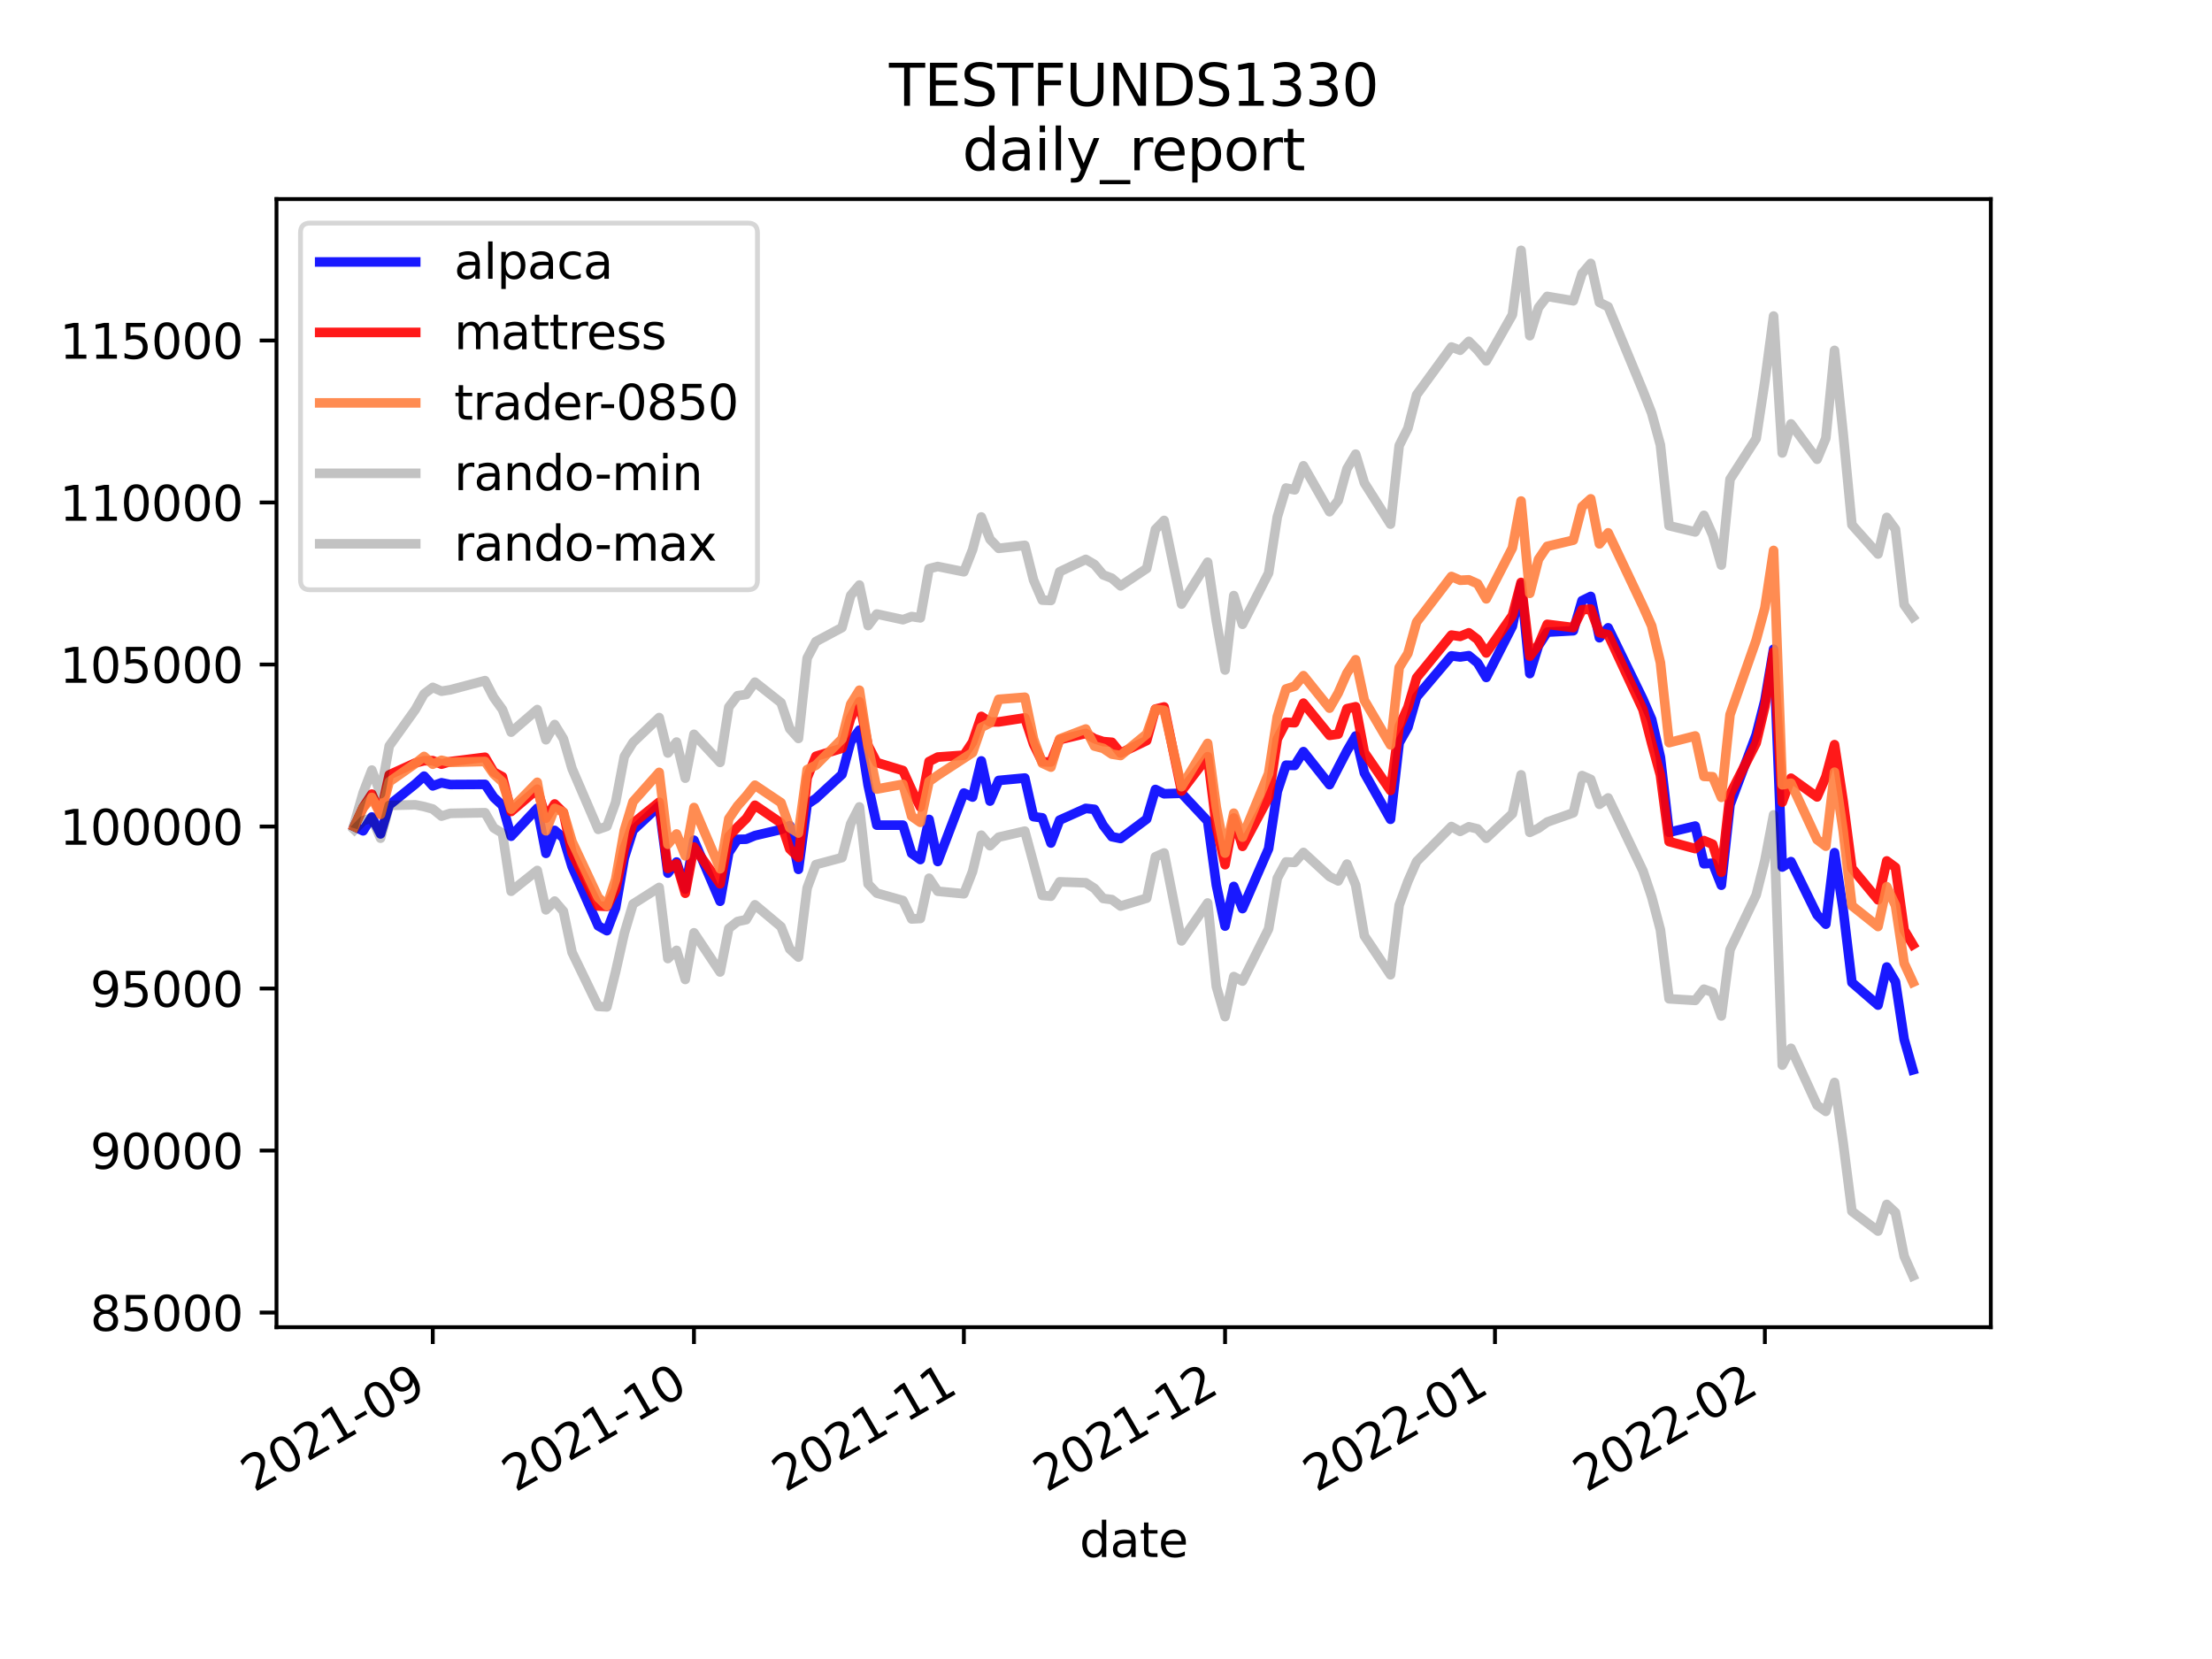 <?xml version="1.0" encoding="utf-8" standalone="no"?>
<!DOCTYPE svg PUBLIC "-//W3C//DTD SVG 1.1//EN"
  "http://www.w3.org/Graphics/SVG/1.1/DTD/svg11.dtd">
<svg height="345.6pt" version="1.1" viewBox="0 0 460.8 345.6" width="460.8pt" xmlns="http://www.w3.org/2000/svg" xmlns:xlink="http://www.w3.org/1999/xlink">
 <defs>
  <style type="text/css">*{stroke-linecap:butt;stroke-linejoin:round;}</style>
 </defs>
 <g id="figure_1">
  <g id="patch_1">
   <path d="M 0 345.6 
L 460.8 345.6 
L 460.8 0 
L 0 0 
z
" style="fill:#ffffff;"/>
  </g>
  <g id="axes_1">
   <g id="patch_2">
    <path d="M 57.6 276.48 
L 414.72 276.48 
L 414.72 41.472 
L 57.6 41.472 
z
" style="fill:#ffffff;"/>
   </g>
   <g id="matplotlib.axis_1">
    <g id="xtick_1">
     <g id="line2d_1">
      <defs>
       <path d="M 0 0 
L 0 3.5 
" id="md513eeeb69" style="stroke:#000000;stroke-width:0.8;"/>
      </defs>
      <g>
       <use style="stroke:#000000;stroke-width:0.8;" x="90.156" xlink:href="#md513eeeb69" y="276.48"/>
      </g>
     </g>
     <g id="text_1">
      <!-- 2021-09 -->
      <g transform="translate(52.931 310.952)rotate(-30)scale(0.1 -0.1)">
       <defs>
        <path d="M 1228 531 
L 3431 531 
L 3431 0 
L 469 0 
L 469 531 
Q 828 903 1448 1529 
Q 2069 2156 2228 2338 
Q 2531 2678 2651 2914 
Q 2772 3150 2772 3378 
Q 2772 3750 2511 3984 
Q 2250 4219 1831 4219 
Q 1534 4219 1204 4116 
Q 875 4013 500 3803 
L 500 4441 
Q 881 4594 1212 4672 
Q 1544 4750 1819 4750 
Q 2544 4750 2975 4387 
Q 3406 4025 3406 3419 
Q 3406 3131 3298 2873 
Q 3191 2616 2906 2266 
Q 2828 2175 2409 1742 
Q 1991 1309 1228 531 
z
" id="DejaVuSans-32" transform="scale(0.016)"/>
        <path d="M 2034 4250 
Q 1547 4250 1301 3770 
Q 1056 3291 1056 2328 
Q 1056 1369 1301 889 
Q 1547 409 2034 409 
Q 2525 409 2770 889 
Q 3016 1369 3016 2328 
Q 3016 3291 2770 3770 
Q 2525 4250 2034 4250 
z
M 2034 4750 
Q 2819 4750 3233 4129 
Q 3647 3509 3647 2328 
Q 3647 1150 3233 529 
Q 2819 -91 2034 -91 
Q 1250 -91 836 529 
Q 422 1150 422 2328 
Q 422 3509 836 4129 
Q 1250 4750 2034 4750 
z
" id="DejaVuSans-30" transform="scale(0.016)"/>
        <path d="M 794 531 
L 1825 531 
L 1825 4091 
L 703 3866 
L 703 4441 
L 1819 4666 
L 2450 4666 
L 2450 531 
L 3481 531 
L 3481 0 
L 794 0 
L 794 531 
z
" id="DejaVuSans-31" transform="scale(0.016)"/>
        <path d="M 313 2009 
L 1997 2009 
L 1997 1497 
L 313 1497 
L 313 2009 
z
" id="DejaVuSans-2d" transform="scale(0.016)"/>
        <path d="M 703 97 
L 703 672 
Q 941 559 1184 500 
Q 1428 441 1663 441 
Q 2288 441 2617 861 
Q 2947 1281 2994 2138 
Q 2813 1869 2534 1725 
Q 2256 1581 1919 1581 
Q 1219 1581 811 2004 
Q 403 2428 403 3163 
Q 403 3881 828 4315 
Q 1253 4750 1959 4750 
Q 2769 4750 3195 4129 
Q 3622 3509 3622 2328 
Q 3622 1225 3098 567 
Q 2575 -91 1691 -91 
Q 1453 -91 1209 -44 
Q 966 3 703 97 
z
M 1959 2075 
Q 2384 2075 2632 2365 
Q 2881 2656 2881 3163 
Q 2881 3666 2632 3958 
Q 2384 4250 1959 4250 
Q 1534 4250 1286 3958 
Q 1038 3666 1038 3163 
Q 1038 2656 1286 2365 
Q 1534 2075 1959 2075 
z
" id="DejaVuSans-39" transform="scale(0.016)"/>
       </defs>
       <use xlink:href="#DejaVuSans-32"/>
       <use x="63.623" xlink:href="#DejaVuSans-30"/>
       <use x="127.246" xlink:href="#DejaVuSans-32"/>
       <use x="190.869" xlink:href="#DejaVuSans-31"/>
       <use x="254.492" xlink:href="#DejaVuSans-2d"/>
       <use x="290.576" xlink:href="#DejaVuSans-30"/>
       <use x="354.199" xlink:href="#DejaVuSans-39"/>
      </g>
     </g>
    </g>
    <g id="xtick_2">
     <g id="line2d_2">
      <g>
       <use style="stroke:#000000;stroke-width:0.8;" x="144.568" xlink:href="#md513eeeb69" y="276.48"/>
      </g>
     </g>
     <g id="text_2">
      <!-- 2021-10 -->
      <g transform="translate(107.343 310.952)rotate(-30)scale(0.1 -0.1)">
       <use xlink:href="#DejaVuSans-32"/>
       <use x="63.623" xlink:href="#DejaVuSans-30"/>
       <use x="127.246" xlink:href="#DejaVuSans-32"/>
       <use x="190.869" xlink:href="#DejaVuSans-31"/>
       <use x="254.492" xlink:href="#DejaVuSans-2d"/>
       <use x="290.576" xlink:href="#DejaVuSans-31"/>
       <use x="354.199" xlink:href="#DejaVuSans-30"/>
      </g>
     </g>
    </g>
    <g id="xtick_3">
     <g id="line2d_3">
      <g>
       <use style="stroke:#000000;stroke-width:0.8;" x="200.793" xlink:href="#md513eeeb69" y="276.48"/>
      </g>
     </g>
     <g id="text_3">
      <!-- 2021-11 -->
      <g transform="translate(163.568 310.952)rotate(-30)scale(0.1 -0.1)">
       <use xlink:href="#DejaVuSans-32"/>
       <use x="63.623" xlink:href="#DejaVuSans-30"/>
       <use x="127.246" xlink:href="#DejaVuSans-32"/>
       <use x="190.869" xlink:href="#DejaVuSans-31"/>
       <use x="254.492" xlink:href="#DejaVuSans-2d"/>
       <use x="290.576" xlink:href="#DejaVuSans-31"/>
       <use x="354.199" xlink:href="#DejaVuSans-31"/>
      </g>
     </g>
    </g>
    <g id="xtick_4">
     <g id="line2d_4">
      <g>
       <use style="stroke:#000000;stroke-width:0.8;" x="255.204" xlink:href="#md513eeeb69" y="276.48"/>
      </g>
     </g>
     <g id="text_4">
      <!-- 2021-12 -->
      <g transform="translate(217.979 310.952)rotate(-30)scale(0.1 -0.1)">
       <use xlink:href="#DejaVuSans-32"/>
       <use x="63.623" xlink:href="#DejaVuSans-30"/>
       <use x="127.246" xlink:href="#DejaVuSans-32"/>
       <use x="190.869" xlink:href="#DejaVuSans-31"/>
       <use x="254.492" xlink:href="#DejaVuSans-2d"/>
       <use x="290.576" xlink:href="#DejaVuSans-31"/>
       <use x="354.199" xlink:href="#DejaVuSans-32"/>
      </g>
     </g>
    </g>
    <g id="xtick_5">
     <g id="line2d_5">
      <g>
       <use style="stroke:#000000;stroke-width:0.8;" x="311.429" xlink:href="#md513eeeb69" y="276.48"/>
      </g>
     </g>
     <g id="text_5">
      <!-- 2022-01 -->
      <g transform="translate(274.204 310.952)rotate(-30)scale(0.1 -0.1)">
       <use xlink:href="#DejaVuSans-32"/>
       <use x="63.623" xlink:href="#DejaVuSans-30"/>
       <use x="127.246" xlink:href="#DejaVuSans-32"/>
       <use x="190.869" xlink:href="#DejaVuSans-32"/>
       <use x="254.492" xlink:href="#DejaVuSans-2d"/>
       <use x="290.576" xlink:href="#DejaVuSans-30"/>
       <use x="354.199" xlink:href="#DejaVuSans-31"/>
      </g>
     </g>
    </g>
    <g id="xtick_6">
     <g id="line2d_6">
      <g>
       <use style="stroke:#000000;stroke-width:0.8;" x="367.654" xlink:href="#md513eeeb69" y="276.48"/>
      </g>
     </g>
     <g id="text_6">
      <!-- 2022-02 -->
      <g transform="translate(330.429 310.952)rotate(-30)scale(0.1 -0.1)">
       <use xlink:href="#DejaVuSans-32"/>
       <use x="63.623" xlink:href="#DejaVuSans-30"/>
       <use x="127.246" xlink:href="#DejaVuSans-32"/>
       <use x="190.869" xlink:href="#DejaVuSans-32"/>
       <use x="254.492" xlink:href="#DejaVuSans-2d"/>
       <use x="290.576" xlink:href="#DejaVuSans-30"/>
       <use x="354.199" xlink:href="#DejaVuSans-32"/>
      </g>
     </g>
    </g>
    <g id="text_7">
     <!-- date -->
     <g transform="translate(224.885 324.351)scale(0.1 -0.1)">
      <defs>
       <path d="M 2906 2969 
L 2906 4863 
L 3481 4863 
L 3481 0 
L 2906 0 
L 2906 525 
Q 2725 213 2448 61 
Q 2172 -91 1784 -91 
Q 1150 -91 751 415 
Q 353 922 353 1747 
Q 353 2572 751 3078 
Q 1150 3584 1784 3584 
Q 2172 3584 2448 3432 
Q 2725 3281 2906 2969 
z
M 947 1747 
Q 947 1113 1208 752 
Q 1469 391 1925 391 
Q 2381 391 2643 752 
Q 2906 1113 2906 1747 
Q 2906 2381 2643 2742 
Q 2381 3103 1925 3103 
Q 1469 3103 1208 2742 
Q 947 2381 947 1747 
z
" id="DejaVuSans-64" transform="scale(0.016)"/>
       <path d="M 2194 1759 
Q 1497 1759 1228 1600 
Q 959 1441 959 1056 
Q 959 750 1161 570 
Q 1363 391 1709 391 
Q 2188 391 2477 730 
Q 2766 1069 2766 1631 
L 2766 1759 
L 2194 1759 
z
M 3341 1997 
L 3341 0 
L 2766 0 
L 2766 531 
Q 2569 213 2275 61 
Q 1981 -91 1556 -91 
Q 1019 -91 701 211 
Q 384 513 384 1019 
Q 384 1609 779 1909 
Q 1175 2209 1959 2209 
L 2766 2209 
L 2766 2266 
Q 2766 2663 2505 2880 
Q 2244 3097 1772 3097 
Q 1472 3097 1187 3025 
Q 903 2953 641 2809 
L 641 3341 
Q 956 3463 1253 3523 
Q 1550 3584 1831 3584 
Q 2591 3584 2966 3190 
Q 3341 2797 3341 1997 
z
" id="DejaVuSans-61" transform="scale(0.016)"/>
       <path d="M 1172 4494 
L 1172 3500 
L 2356 3500 
L 2356 3053 
L 1172 3053 
L 1172 1153 
Q 1172 725 1289 603 
Q 1406 481 1766 481 
L 2356 481 
L 2356 0 
L 1766 0 
Q 1100 0 847 248 
Q 594 497 594 1153 
L 594 3053 
L 172 3053 
L 172 3500 
L 594 3500 
L 594 4494 
L 1172 4494 
z
" id="DejaVuSans-74" transform="scale(0.016)"/>
       <path d="M 3597 1894 
L 3597 1613 
L 953 1613 
Q 991 1019 1311 708 
Q 1631 397 2203 397 
Q 2534 397 2845 478 
Q 3156 559 3463 722 
L 3463 178 
Q 3153 47 2828 -22 
Q 2503 -91 2169 -91 
Q 1331 -91 842 396 
Q 353 884 353 1716 
Q 353 2575 817 3079 
Q 1281 3584 2069 3584 
Q 2775 3584 3186 3129 
Q 3597 2675 3597 1894 
z
M 3022 2063 
Q 3016 2534 2758 2815 
Q 2500 3097 2075 3097 
Q 1594 3097 1305 2825 
Q 1016 2553 972 2059 
L 3022 2063 
z
" id="DejaVuSans-65" transform="scale(0.016)"/>
      </defs>
      <use xlink:href="#DejaVuSans-64"/>
      <use x="63.477" xlink:href="#DejaVuSans-61"/>
      <use x="124.756" xlink:href="#DejaVuSans-74"/>
      <use x="163.965" xlink:href="#DejaVuSans-65"/>
     </g>
    </g>
   </g>
   <g id="matplotlib.axis_2">
    <g id="ytick_1">
     <g id="line2d_7">
      <defs>
       <path d="M 0 0 
L -3.5 0 
" id="me1888fcc6c" style="stroke:#000000;stroke-width:0.8;"/>
      </defs>
      <g>
       <use style="stroke:#000000;stroke-width:0.8;" x="57.6" xlink:href="#me1888fcc6c" y="273.433"/>
      </g>
     </g>
     <g id="text_8">
      <!-- 85000 -->
      <g transform="translate(18.788 277.232)scale(0.1 -0.1)">
       <defs>
        <path d="M 2034 2216 
Q 1584 2216 1326 1975 
Q 1069 1734 1069 1313 
Q 1069 891 1326 650 
Q 1584 409 2034 409 
Q 2484 409 2743 651 
Q 3003 894 3003 1313 
Q 3003 1734 2745 1975 
Q 2488 2216 2034 2216 
z
M 1403 2484 
Q 997 2584 770 2862 
Q 544 3141 544 3541 
Q 544 4100 942 4425 
Q 1341 4750 2034 4750 
Q 2731 4750 3128 4425 
Q 3525 4100 3525 3541 
Q 3525 3141 3298 2862 
Q 3072 2584 2669 2484 
Q 3125 2378 3379 2068 
Q 3634 1759 3634 1313 
Q 3634 634 3220 271 
Q 2806 -91 2034 -91 
Q 1263 -91 848 271 
Q 434 634 434 1313 
Q 434 1759 690 2068 
Q 947 2378 1403 2484 
z
M 1172 3481 
Q 1172 3119 1398 2916 
Q 1625 2713 2034 2713 
Q 2441 2713 2670 2916 
Q 2900 3119 2900 3481 
Q 2900 3844 2670 4047 
Q 2441 4250 2034 4250 
Q 1625 4250 1398 4047 
Q 1172 3844 1172 3481 
z
" id="DejaVuSans-38" transform="scale(0.016)"/>
        <path d="M 691 4666 
L 3169 4666 
L 3169 4134 
L 1269 4134 
L 1269 2991 
Q 1406 3038 1543 3061 
Q 1681 3084 1819 3084 
Q 2600 3084 3056 2656 
Q 3513 2228 3513 1497 
Q 3513 744 3044 326 
Q 2575 -91 1722 -91 
Q 1428 -91 1123 -41 
Q 819 9 494 109 
L 494 744 
Q 775 591 1075 516 
Q 1375 441 1709 441 
Q 2250 441 2565 725 
Q 2881 1009 2881 1497 
Q 2881 1984 2565 2268 
Q 2250 2553 1709 2553 
Q 1456 2553 1204 2497 
Q 953 2441 691 2322 
L 691 4666 
z
" id="DejaVuSans-35" transform="scale(0.016)"/>
       </defs>
       <use xlink:href="#DejaVuSans-38"/>
       <use x="63.623" xlink:href="#DejaVuSans-35"/>
       <use x="127.246" xlink:href="#DejaVuSans-30"/>
       <use x="190.869" xlink:href="#DejaVuSans-30"/>
       <use x="254.492" xlink:href="#DejaVuSans-30"/>
      </g>
     </g>
    </g>
    <g id="ytick_2">
     <g id="line2d_8">
      <g>
       <use style="stroke:#000000;stroke-width:0.8;" x="57.6" xlink:href="#me1888fcc6c" y="239.682"/>
      </g>
     </g>
     <g id="text_9">
      <!-- 90000 -->
      <g transform="translate(18.788 243.481)scale(0.1 -0.1)">
       <use xlink:href="#DejaVuSans-39"/>
       <use x="63.623" xlink:href="#DejaVuSans-30"/>
       <use x="127.246" xlink:href="#DejaVuSans-30"/>
       <use x="190.869" xlink:href="#DejaVuSans-30"/>
       <use x="254.492" xlink:href="#DejaVuSans-30"/>
      </g>
     </g>
    </g>
    <g id="ytick_3">
     <g id="line2d_9">
      <g>
       <use style="stroke:#000000;stroke-width:0.8;" x="57.6" xlink:href="#me1888fcc6c" y="205.931"/>
      </g>
     </g>
     <g id="text_10">
      <!-- 95000 -->
      <g transform="translate(18.788 209.73)scale(0.1 -0.1)">
       <use xlink:href="#DejaVuSans-39"/>
       <use x="63.623" xlink:href="#DejaVuSans-35"/>
       <use x="127.246" xlink:href="#DejaVuSans-30"/>
       <use x="190.869" xlink:href="#DejaVuSans-30"/>
       <use x="254.492" xlink:href="#DejaVuSans-30"/>
      </g>
     </g>
    </g>
    <g id="ytick_4">
     <g id="line2d_10">
      <g>
       <use style="stroke:#000000;stroke-width:0.8;" x="57.6" xlink:href="#me1888fcc6c" y="172.18"/>
      </g>
     </g>
     <g id="text_11">
      <!-- 100000 -->
      <g transform="translate(12.425 175.979)scale(0.1 -0.1)">
       <use xlink:href="#DejaVuSans-31"/>
       <use x="63.623" xlink:href="#DejaVuSans-30"/>
       <use x="127.246" xlink:href="#DejaVuSans-30"/>
       <use x="190.869" xlink:href="#DejaVuSans-30"/>
       <use x="254.492" xlink:href="#DejaVuSans-30"/>
       <use x="318.115" xlink:href="#DejaVuSans-30"/>
      </g>
     </g>
    </g>
    <g id="ytick_5">
     <g id="line2d_11">
      <g>
       <use style="stroke:#000000;stroke-width:0.8;" x="57.6" xlink:href="#me1888fcc6c" y="138.429"/>
      </g>
     </g>
     <g id="text_12">
      <!-- 105000 -->
      <g transform="translate(12.425 142.229)scale(0.1 -0.1)">
       <use xlink:href="#DejaVuSans-31"/>
       <use x="63.623" xlink:href="#DejaVuSans-30"/>
       <use x="127.246" xlink:href="#DejaVuSans-35"/>
       <use x="190.869" xlink:href="#DejaVuSans-30"/>
       <use x="254.492" xlink:href="#DejaVuSans-30"/>
       <use x="318.115" xlink:href="#DejaVuSans-30"/>
      </g>
     </g>
    </g>
    <g id="ytick_6">
     <g id="line2d_12">
      <g>
       <use style="stroke:#000000;stroke-width:0.8;" x="57.6" xlink:href="#me1888fcc6c" y="104.679"/>
      </g>
     </g>
     <g id="text_13">
      <!-- 110000 -->
      <g transform="translate(12.425 108.478)scale(0.1 -0.1)">
       <use xlink:href="#DejaVuSans-31"/>
       <use x="63.623" xlink:href="#DejaVuSans-31"/>
       <use x="127.246" xlink:href="#DejaVuSans-30"/>
       <use x="190.869" xlink:href="#DejaVuSans-30"/>
       <use x="254.492" xlink:href="#DejaVuSans-30"/>
       <use x="318.115" xlink:href="#DejaVuSans-30"/>
      </g>
     </g>
    </g>
    <g id="ytick_7">
     <g id="line2d_13">
      <g>
       <use style="stroke:#000000;stroke-width:0.8;" x="57.6" xlink:href="#me1888fcc6c" y="70.928"/>
      </g>
     </g>
     <g id="text_14">
      <!-- 115000 -->
      <g transform="translate(12.425 74.727)scale(0.1 -0.1)">
       <use xlink:href="#DejaVuSans-31"/>
       <use x="63.623" xlink:href="#DejaVuSans-31"/>
       <use x="127.246" xlink:href="#DejaVuSans-35"/>
       <use x="190.869" xlink:href="#DejaVuSans-30"/>
       <use x="254.492" xlink:href="#DejaVuSans-30"/>
       <use x="318.115" xlink:href="#DejaVuSans-30"/>
      </g>
     </g>
    </g>
   </g>
   <g id="line2d_14">
    <path clip-path="url(#p13f901e24b)" d="M 73.833 172.18 
L 75.646 173.075 
L 77.46 170.186 
L 79.274 173.711 
L 81.088 167.698 
L 86.529 163.325 
L 88.342 161.685 
L 90.156 163.711 
L 91.97 163.067 
L 93.784 163.435 
L 101.038 163.396 
L 102.852 166.11 
L 104.666 167.787 
L 106.48 174.195 
L 111.921 168.378 
L 113.734 177.766 
L 115.548 172.986 
L 117.362 174.562 
L 119.176 180.551 
L 124.617 192.868 
L 126.43 193.881 
L 128.244 189.135 
L 130.058 178.713 
L 131.872 172.959 
L 137.313 167.878 
L 139.126 181.884 
L 140.94 179.574 
L 142.754 185.227 
L 144.568 175.033 
L 150.009 187.751 
L 151.822 177.595 
L 153.636 174.86 
L 155.45 174.819 
L 157.264 174.069 
L 162.705 172.794 
L 164.518 172.005 
L 166.332 181.103 
L 168.146 167.554 
L 169.959 166.345 
L 175.401 161.32 
L 177.214 154.513 
L 179.028 152.092 
L 180.842 163.549 
L 182.655 171.886 
L 188.097 171.893 
L 189.91 177.764 
L 191.724 179.06 
L 193.538 170.702 
L 195.351 179.47 
L 200.793 165.203 
L 202.606 166.042 
L 204.42 158.512 
L 206.234 166.879 
L 208.047 162.583 
L 213.489 162.079 
L 215.302 170.129 
L 217.116 170.371 
L 218.93 175.615 
L 220.743 170.846 
L 226.185 168.402 
L 227.998 168.6 
L 229.812 171.94 
L 231.626 174.299 
L 233.439 174.675 
L 238.881 170.617 
L 240.694 164.46 
L 242.508 165.357 
L 246.135 165.251 
L 251.577 171.055 
L 253.39 184.369 
L 255.204 192.921 
L 257.018 184.663 
L 258.831 189.279 
L 264.273 176.789 
L 266.086 164.879 
L 267.9 159.406 
L 269.714 159.455 
L 271.527 156.579 
L 276.969 163.46 
L 278.782 159.914 
L 280.596 156.423 
L 282.41 153.318 
L 284.223 161.033 
L 289.665 170.673 
L 291.478 154.74 
L 293.292 151.51 
L 295.106 145.192 
L 302.361 136.629 
L 304.174 136.858 
L 305.988 136.593 
L 307.802 138.089 
L 309.615 141.122 
L 315.056 130.447 
L 316.87 121.682 
L 318.684 140.318 
L 320.498 134.487 
L 322.311 131.689 
L 327.752 131.391 
L 329.566 125.132 
L 331.38 124.245 
L 333.194 132.856 
L 335.007 130.781 
L 342.262 145.677 
L 344.076 149.882 
L 345.89 157.745 
L 347.703 173.387 
L 353.144 172.084 
L 354.958 179.939 
L 356.772 179.825 
L 358.586 184.41 
L 360.399 167.637 
L 365.84 153.078 
L 367.654 145.934 
L 369.468 135.243 
L 371.282 180.617 
L 373.095 179.493 
L 378.536 190.59 
L 380.35 192.524 
L 382.164 177.627 
L 383.978 189.555 
L 385.791 204.678 
L 391.232 209.385 
L 393.046 201.448 
L 394.86 204.518 
L 396.674 216.517 
L 398.487 222.875 
" style="fill:none;stroke:#0000ff;stroke-linecap:square;stroke-opacity:0.9;stroke-width:2;"/>
   </g>
   <g id="line2d_15">
    <path clip-path="url(#p13f901e24b)" d="M 73.833 172.18 
L 75.646 168.188 
L 77.46 165.433 
L 79.274 169.6 
L 81.088 161.412 
L 86.529 158.933 
L 88.342 158.472 
L 90.156 158.462 
L 91.97 159.189 
L 93.784 158.662 
L 101.038 157.75 
L 102.852 160.823 
L 104.666 161.816 
L 106.48 169.049 
L 111.921 164.405 
L 113.734 170.435 
L 115.548 167.481 
L 117.362 169.263 
L 119.176 177.701 
L 124.617 188.733 
L 126.43 188.815 
L 128.244 185.346 
L 130.058 176.74 
L 131.872 171.501 
L 137.313 167.111 
L 139.126 180.916 
L 140.94 179.947 
L 142.754 186.077 
L 144.568 176.453 
L 150.009 184.117 
L 151.822 174.25 
L 153.636 172.295 
L 155.45 170.529 
L 157.264 167.745 
L 162.705 171.447 
L 164.518 176.848 
L 166.332 178.604 
L 168.146 162.043 
L 169.959 157.546 
L 175.401 155.875 
L 177.214 149.569 
L 179.028 146.183 
L 180.842 155.337 
L 182.655 158.851 
L 188.097 160.515 
L 189.91 164.542 
L 191.724 168.122 
L 193.538 158.648 
L 195.351 157.712 
L 200.793 157.319 
L 202.606 154.597 
L 204.42 149.24 
L 206.234 150.401 
L 208.047 150.386 
L 213.489 149.544 
L 215.302 155.011 
L 217.116 158.713 
L 218.93 158.737 
L 220.743 154.086 
L 226.185 152.794 
L 227.998 153.884 
L 229.812 154.484 
L 231.626 154.633 
L 233.439 156.882 
L 238.881 154.272 
L 240.694 147.716 
L 242.508 147.271 
L 246.135 164.789 
L 251.577 157.629 
L 253.39 172.153 
L 255.204 180.13 
L 257.018 170.402 
L 258.831 176.311 
L 264.273 166.109 
L 266.086 153.943 
L 267.9 150.458 
L 269.714 150.558 
L 271.527 146.479 
L 276.969 153.182 
L 278.782 152.932 
L 280.596 147.635 
L 282.41 147.228 
L 284.223 156.753 
L 289.665 164.674 
L 291.478 151.328 
L 293.292 147.343 
L 295.106 141.186 
L 302.361 132.305 
L 304.174 132.57 
L 305.988 131.826 
L 307.802 133.22 
L 309.615 136.024 
L 315.056 128.215 
L 316.87 121.332 
L 318.684 136.705 
L 320.498 134.322 
L 322.311 130.061 
L 327.752 130.733 
L 329.566 127.023 
L 331.38 126.879 
L 333.194 131.797 
L 335.007 132.231 
L 342.262 147.831 
L 344.076 154.866 
L 345.89 161.441 
L 347.703 175.315 
L 353.144 176.782 
L 354.958 175.11 
L 356.772 175.873 
L 358.586 181.703 
L 360.399 165.459 
L 365.84 154.809 
L 367.654 147.188 
L 369.468 135.802 
L 371.282 167.112 
L 373.095 162.11 
L 378.536 166.016 
L 380.35 161.84 
L 382.164 155.127 
L 383.978 166.963 
L 385.791 180.877 
L 391.232 187.455 
L 393.046 179.35 
L 394.86 180.69 
L 396.674 193.747 
L 398.487 196.794 
" style="fill:none;stroke:#ff0000;stroke-linecap:square;stroke-opacity:0.9;stroke-width:2;"/>
   </g>
   <g id="line2d_16">
    <path clip-path="url(#p13f901e24b)" d="M 73.833 172.18 
L 75.646 168.302 
L 77.46 166.115 
L 79.274 169.636 
L 81.088 162.866 
L 86.529 159.047 
L 88.342 157.583 
L 90.156 159.199 
L 91.97 158.384 
L 93.784 158.808 
L 101.038 158.629 
L 102.852 161.226 
L 104.666 162.889 
L 106.48 168.564 
L 111.921 162.967 
L 113.734 173.067 
L 115.548 168.407 
L 117.362 169.183 
L 119.176 175.338 
L 124.617 186.949 
L 126.43 188.688 
L 128.244 183.196 
L 130.058 173.001 
L 131.872 167.016 
L 137.313 160.903 
L 139.126 175.877 
L 140.94 173.734 
L 142.754 178.28 
L 144.568 168.221 
L 150.009 180.983 
L 151.822 170.553 
L 153.636 167.901 
L 155.45 165.842 
L 157.264 163.57 
L 162.705 167.219 
L 164.518 172.42 
L 166.332 173.537 
L 168.146 160.323 
L 169.959 159.415 
L 175.401 153.938 
L 177.214 146.698 
L 179.028 143.787 
L 180.842 155.502 
L 182.655 164.376 
L 188.097 163.377 
L 189.91 170.045 
L 191.724 171.302 
L 193.538 162.799 
L 195.351 161.514 
L 200.793 157.964 
L 202.606 156.783 
L 204.42 151.533 
L 206.234 150.611 
L 208.047 145.683 
L 213.489 145.25 
L 215.302 153.929 
L 217.116 158.984 
L 218.93 159.809 
L 220.743 153.936 
L 226.185 151.865 
L 227.998 155.424 
L 229.812 155.889 
L 231.626 157.103 
L 233.439 157.386 
L 238.881 152.9 
L 240.694 147.772 
L 242.508 147.987 
L 246.135 163.88 
L 251.577 154.861 
L 253.39 168.215 
L 255.204 177.712 
L 257.018 169.402 
L 258.831 174.389 
L 264.273 161.136 
L 266.086 149.301 
L 267.9 143.526 
L 269.714 142.948 
L 271.527 140.752 
L 276.969 147.522 
L 278.782 144.355 
L 280.596 140.214 
L 282.41 137.436 
L 284.223 145.893 
L 289.665 155.174 
L 291.478 139.051 
L 293.292 136.119 
L 295.106 129.588 
L 302.361 120.093 
L 304.174 120.877 
L 305.988 120.791 
L 307.802 121.602 
L 309.615 124.75 
L 315.056 114.142 
L 316.87 104.37 
L 318.684 123.6 
L 320.498 116.506 
L 322.311 113.812 
L 327.752 112.524 
L 329.566 105.559 
L 331.38 103.919 
L 333.194 113.298 
L 335.007 110.996 
L 342.262 126.317 
L 344.076 130.383 
L 345.89 138.024 
L 347.703 154.704 
L 353.144 153.312 
L 354.958 161.733 
L 356.772 161.811 
L 358.586 166.103 
L 360.399 148.876 
L 365.84 133.359 
L 367.654 126.627 
L 369.468 114.666 
L 371.282 163.493 
L 373.095 163.161 
L 378.536 174.909 
L 380.35 176.277 
L 382.164 160.86 
L 383.978 173.162 
L 385.791 188.68 
L 391.232 193.008 
L 393.046 184.718 
L 394.86 188.63 
L 396.674 200.68 
L 398.487 204.616 
" style="fill:none;stroke:#ff8040;stroke-linecap:square;stroke-opacity:0.9;stroke-width:2;"/>
   </g>
   <g id="line2d_17">
    <path clip-path="url(#p13f901e24b)" d="M 73.833 172.855 
L 75.646 170.968 
L 77.46 170.399 
L 79.274 174.609 
L 81.088 167.776 
L 86.529 167.657 
L 88.342 168.027 
L 90.156 168.532 
L 91.97 170.013 
L 93.784 169.44 
L 101.038 169.302 
L 102.852 172.466 
L 104.666 173.579 
L 106.48 185.664 
L 111.921 181.331 
L 113.734 189.537 
L 115.548 187.713 
L 117.362 189.828 
L 119.176 198.412 
L 124.617 209.658 
L 126.43 209.752 
L 128.244 202.452 
L 130.058 194.405 
L 131.872 188.326 
L 137.313 184.867 
L 139.126 199.687 
L 140.94 197.978 
L 142.754 204.038 
L 144.568 194.316 
L 150.009 202.484 
L 151.822 193.407 
L 153.636 191.97 
L 155.45 191.578 
L 157.264 188.491 
L 162.705 193.05 
L 164.518 197.695 
L 166.332 199.377 
L 168.146 184.978 
L 169.959 180.111 
L 175.401 178.654 
L 177.214 171.616 
L 179.028 168.095 
L 180.842 184.146 
L 182.655 186.053 
L 188.097 187.596 
L 189.91 191.433 
L 191.724 191.34 
L 193.538 182.955 
L 195.351 185.663 
L 200.793 186.186 
L 202.606 181.541 
L 204.42 173.987 
L 206.234 176.179 
L 208.047 174.399 
L 213.489 173.135 
L 215.302 179.816 
L 217.116 186.53 
L 218.93 186.693 
L 220.743 183.703 
L 226.185 183.898 
L 227.998 185.072 
L 229.812 187.166 
L 231.626 187.401 
L 233.439 188.748 
L 238.881 187.107 
L 240.694 178.488 
L 242.508 177.686 
L 246.135 196.008 
L 251.577 188.106 
L 253.39 205.529 
L 255.204 211.779 
L 257.018 203.441 
L 258.831 204.379 
L 264.273 193.49 
L 266.086 182.945 
L 267.9 179.557 
L 269.714 179.651 
L 271.527 177.58 
L 276.969 182.606 
L 278.782 183.507 
L 280.596 180.008 
L 282.41 184.381 
L 284.223 194.955 
L 289.665 203.062 
L 291.478 188.534 
L 293.292 183.607 
L 295.106 179.479 
L 302.361 172.178 
L 304.174 173.198 
L 305.988 172.229 
L 307.802 172.674 
L 309.615 174.625 
L 315.056 169.509 
L 316.87 161.413 
L 318.684 173.394 
L 320.498 172.535 
L 322.311 171.248 
L 327.752 169.319 
L 329.566 161.566 
L 331.38 162.361 
L 333.194 167.548 
L 335.007 166.222 
L 342.262 181.414 
L 344.076 186.823 
L 345.89 193.696 
L 347.703 208.07 
L 353.144 208.404 
L 354.958 206.065 
L 356.772 206.708 
L 358.586 211.639 
L 360.399 197.836 
L 365.84 186.452 
L 367.654 179.247 
L 369.468 169.755 
L 371.282 221.887 
L 373.095 218.378 
L 378.536 230.244 
L 380.35 231.52 
L 382.164 225.496 
L 383.978 238.179 
L 385.791 252.341 
L 391.232 256.451 
L 393.046 250.903 
L 394.86 252.608 
L 396.674 261.7 
L 398.487 265.798 
" style="fill:none;stroke:#0d0d0d;stroke-linecap:square;stroke-opacity:0.25;stroke-width:2;"/>
   </g>
   <g id="line2d_18">
    <path clip-path="url(#p13f901e24b)" d="M 73.833 171.505 
L 75.646 165.16 
L 77.46 160.424 
L 79.274 165.35 
L 81.088 155.395 
L 86.529 147.796 
L 88.342 144.552 
L 90.156 143.189 
L 91.97 143.987 
L 93.784 143.706 
L 101.038 141.787 
L 102.852 145.301 
L 104.666 147.812 
L 106.48 152.519 
L 111.921 147.818 
L 113.734 154.105 
L 115.548 150.937 
L 117.362 153.903 
L 119.176 160.132 
L 124.617 172.77 
L 126.43 172.137 
L 128.244 167.142 
L 130.058 157.58 
L 131.872 154.665 
L 137.313 149.482 
L 139.126 156.866 
L 140.94 154.581 
L 142.754 162.107 
L 144.568 152.973 
L 150.009 158.824 
L 151.822 147.31 
L 153.636 144.932 
L 155.45 144.677 
L 157.264 142.108 
L 162.705 146.391 
L 164.518 151.805 
L 166.332 153.836 
L 168.146 137.098 
L 169.959 133.651 
L 175.401 130.735 
L 177.214 124.039 
L 179.028 121.877 
L 180.842 130.32 
L 182.655 127.913 
L 188.097 129.094 
L 189.91 128.44 
L 191.724 128.711 
L 193.538 118.467 
L 195.351 118.01 
L 200.793 119.111 
L 202.606 114.513 
L 204.42 107.694 
L 206.234 112.339 
L 208.047 114.232 
L 213.489 113.606 
L 215.302 120.82 
L 217.116 125.014 
L 218.93 125.09 
L 220.743 119.109 
L 226.185 116.529 
L 227.998 117.588 
L 229.812 119.755 
L 231.626 120.458 
L 233.439 122.053 
L 238.881 118.424 
L 240.694 110.288 
L 242.508 108.415 
L 246.135 125.841 
L 251.577 117.121 
L 253.39 129.338 
L 255.204 139.574 
L 257.018 124.068 
L 258.831 130.046 
L 264.273 119.376 
L 266.086 107.681 
L 267.9 101.665 
L 269.714 102.045 
L 271.527 97.033 
L 276.969 106.595 
L 278.782 104.244 
L 280.596 97.655 
L 282.41 94.608 
L 284.223 100.603 
L 289.665 109.183 
L 291.478 92.821 
L 293.292 89.216 
L 295.106 82.24 
L 302.361 72.288 
L 304.174 72.962 
L 305.988 71.11 
L 307.802 72.931 
L 309.615 75.182 
L 315.056 65.573 
L 316.87 52.154 
L 318.684 69.934 
L 320.498 64.087 
L 322.311 61.745 
L 327.752 62.663 
L 329.566 56.989 
L 331.38 54.879 
L 333.194 62.999 
L 335.007 63.895 
L 342.262 81.427 
L 344.076 86.071 
L 345.89 92.696 
L 347.703 109.518 
L 353.144 110.811 
L 354.958 107.35 
L 356.772 111.437 
L 358.586 117.724 
L 360.399 99.835 
L 365.84 91.368 
L 367.654 79.419 
L 369.468 65.838 
L 371.282 94.365 
L 373.095 88.307 
L 378.536 95.669 
L 380.35 91.309 
L 382.164 72.992 
L 383.978 90.459 
L 385.791 109.325 
L 391.232 115.411 
L 393.046 107.782 
L 394.86 110.254 
L 396.674 125.99 
L 398.487 128.543 
" style="fill:none;stroke:#0d0d0d;stroke-linecap:square;stroke-opacity:0.25;stroke-width:2;"/>
   </g>
   <g id="patch_3">
    <path d="M 57.6 276.48 
L 57.6 41.472 
" style="fill:none;stroke:#000000;stroke-linecap:square;stroke-linejoin:miter;stroke-width:0.8;"/>
   </g>
   <g id="patch_4">
    <path d="M 414.72 276.48 
L 414.72 41.472 
" style="fill:none;stroke:#000000;stroke-linecap:square;stroke-linejoin:miter;stroke-width:0.8;"/>
   </g>
   <g id="patch_5">
    <path d="M 57.6 276.48 
L 414.72 276.48 
" style="fill:none;stroke:#000000;stroke-linecap:square;stroke-linejoin:miter;stroke-width:0.8;"/>
   </g>
   <g id="patch_6">
    <path d="M 57.6 41.472 
L 414.72 41.472 
" style="fill:none;stroke:#000000;stroke-linecap:square;stroke-linejoin:miter;stroke-width:0.8;"/>
   </g>
   <g id="text_15">
    <!-- TESTFUNDS1330 -->
    <g transform="translate(185.2 22.035)scale(0.12 -0.12)">
     <defs>
      <path d="M -19 4666 
L 3928 4666 
L 3928 4134 
L 2272 4134 
L 2272 0 
L 1638 0 
L 1638 4134 
L -19 4134 
L -19 4666 
z
" id="DejaVuSans-54" transform="scale(0.016)"/>
      <path d="M 628 4666 
L 3578 4666 
L 3578 4134 
L 1259 4134 
L 1259 2753 
L 3481 2753 
L 3481 2222 
L 1259 2222 
L 1259 531 
L 3634 531 
L 3634 0 
L 628 0 
L 628 4666 
z
" id="DejaVuSans-45" transform="scale(0.016)"/>
      <path d="M 3425 4513 
L 3425 3897 
Q 3066 4069 2747 4153 
Q 2428 4238 2131 4238 
Q 1616 4238 1336 4038 
Q 1056 3838 1056 3469 
Q 1056 3159 1242 3001 
Q 1428 2844 1947 2747 
L 2328 2669 
Q 3034 2534 3370 2195 
Q 3706 1856 3706 1288 
Q 3706 609 3251 259 
Q 2797 -91 1919 -91 
Q 1588 -91 1214 -16 
Q 841 59 441 206 
L 441 856 
Q 825 641 1194 531 
Q 1563 422 1919 422 
Q 2459 422 2753 634 
Q 3047 847 3047 1241 
Q 3047 1584 2836 1778 
Q 2625 1972 2144 2069 
L 1759 2144 
Q 1053 2284 737 2584 
Q 422 2884 422 3419 
Q 422 4038 858 4394 
Q 1294 4750 2059 4750 
Q 2388 4750 2728 4690 
Q 3069 4631 3425 4513 
z
" id="DejaVuSans-53" transform="scale(0.016)"/>
      <path d="M 628 4666 
L 3309 4666 
L 3309 4134 
L 1259 4134 
L 1259 2759 
L 3109 2759 
L 3109 2228 
L 1259 2228 
L 1259 0 
L 628 0 
L 628 4666 
z
" id="DejaVuSans-46" transform="scale(0.016)"/>
      <path d="M 556 4666 
L 1191 4666 
L 1191 1831 
Q 1191 1081 1462 751 
Q 1734 422 2344 422 
Q 2950 422 3222 751 
Q 3494 1081 3494 1831 
L 3494 4666 
L 4128 4666 
L 4128 1753 
Q 4128 841 3676 375 
Q 3225 -91 2344 -91 
Q 1459 -91 1007 375 
Q 556 841 556 1753 
L 556 4666 
z
" id="DejaVuSans-55" transform="scale(0.016)"/>
      <path d="M 628 4666 
L 1478 4666 
L 3547 763 
L 3547 4666 
L 4159 4666 
L 4159 0 
L 3309 0 
L 1241 3903 
L 1241 0 
L 628 0 
L 628 4666 
z
" id="DejaVuSans-4e" transform="scale(0.016)"/>
      <path d="M 1259 4147 
L 1259 519 
L 2022 519 
Q 2988 519 3436 956 
Q 3884 1394 3884 2338 
Q 3884 3275 3436 3711 
Q 2988 4147 2022 4147 
L 1259 4147 
z
M 628 4666 
L 1925 4666 
Q 3281 4666 3915 4102 
Q 4550 3538 4550 2338 
Q 4550 1131 3912 565 
Q 3275 0 1925 0 
L 628 0 
L 628 4666 
z
" id="DejaVuSans-44" transform="scale(0.016)"/>
      <path d="M 2597 2516 
Q 3050 2419 3304 2112 
Q 3559 1806 3559 1356 
Q 3559 666 3084 287 
Q 2609 -91 1734 -91 
Q 1441 -91 1130 -33 
Q 819 25 488 141 
L 488 750 
Q 750 597 1062 519 
Q 1375 441 1716 441 
Q 2309 441 2620 675 
Q 2931 909 2931 1356 
Q 2931 1769 2642 2001 
Q 2353 2234 1838 2234 
L 1294 2234 
L 1294 2753 
L 1863 2753 
Q 2328 2753 2575 2939 
Q 2822 3125 2822 3475 
Q 2822 3834 2567 4026 
Q 2313 4219 1838 4219 
Q 1578 4219 1281 4162 
Q 984 4106 628 3988 
L 628 4550 
Q 988 4650 1302 4700 
Q 1616 4750 1894 4750 
Q 2613 4750 3031 4423 
Q 3450 4097 3450 3541 
Q 3450 3153 3228 2886 
Q 3006 2619 2597 2516 
z
" id="DejaVuSans-33" transform="scale(0.016)"/>
     </defs>
     <use xlink:href="#DejaVuSans-54"/>
     <use x="61.084" xlink:href="#DejaVuSans-45"/>
     <use x="124.268" xlink:href="#DejaVuSans-53"/>
     <use x="187.744" xlink:href="#DejaVuSans-54"/>
     <use x="248.828" xlink:href="#DejaVuSans-46"/>
     <use x="306.348" xlink:href="#DejaVuSans-55"/>
     <use x="379.541" xlink:href="#DejaVuSans-4e"/>
     <use x="454.346" xlink:href="#DejaVuSans-44"/>
     <use x="531.348" xlink:href="#DejaVuSans-53"/>
     <use x="594.824" xlink:href="#DejaVuSans-31"/>
     <use x="658.447" xlink:href="#DejaVuSans-33"/>
     <use x="722.07" xlink:href="#DejaVuSans-33"/>
     <use x="785.693" xlink:href="#DejaVuSans-30"/>
    </g>
    <!-- daily_report -->
    <g transform="translate(200.467 35.472)scale(0.12 -0.12)">
     <defs>
      <path d="M 603 3500 
L 1178 3500 
L 1178 0 
L 603 0 
L 603 3500 
z
M 603 4863 
L 1178 4863 
L 1178 4134 
L 603 4134 
L 603 4863 
z
" id="DejaVuSans-69" transform="scale(0.016)"/>
      <path d="M 603 4863 
L 1178 4863 
L 1178 0 
L 603 0 
L 603 4863 
z
" id="DejaVuSans-6c" transform="scale(0.016)"/>
      <path d="M 2059 -325 
Q 1816 -950 1584 -1140 
Q 1353 -1331 966 -1331 
L 506 -1331 
L 506 -850 
L 844 -850 
Q 1081 -850 1212 -737 
Q 1344 -625 1503 -206 
L 1606 56 
L 191 3500 
L 800 3500 
L 1894 763 
L 2988 3500 
L 3597 3500 
L 2059 -325 
z
" id="DejaVuSans-79" transform="scale(0.016)"/>
      <path d="M 3263 -1063 
L 3263 -1509 
L -63 -1509 
L -63 -1063 
L 3263 -1063 
z
" id="DejaVuSans-5f" transform="scale(0.016)"/>
      <path d="M 2631 2963 
Q 2534 3019 2420 3045 
Q 2306 3072 2169 3072 
Q 1681 3072 1420 2755 
Q 1159 2438 1159 1844 
L 1159 0 
L 581 0 
L 581 3500 
L 1159 3500 
L 1159 2956 
Q 1341 3275 1631 3429 
Q 1922 3584 2338 3584 
Q 2397 3584 2469 3576 
Q 2541 3569 2628 3553 
L 2631 2963 
z
" id="DejaVuSans-72" transform="scale(0.016)"/>
      <path d="M 1159 525 
L 1159 -1331 
L 581 -1331 
L 581 3500 
L 1159 3500 
L 1159 2969 
Q 1341 3281 1617 3432 
Q 1894 3584 2278 3584 
Q 2916 3584 3314 3078 
Q 3713 2572 3713 1747 
Q 3713 922 3314 415 
Q 2916 -91 2278 -91 
Q 1894 -91 1617 61 
Q 1341 213 1159 525 
z
M 3116 1747 
Q 3116 2381 2855 2742 
Q 2594 3103 2138 3103 
Q 1681 3103 1420 2742 
Q 1159 2381 1159 1747 
Q 1159 1113 1420 752 
Q 1681 391 2138 391 
Q 2594 391 2855 752 
Q 3116 1113 3116 1747 
z
" id="DejaVuSans-70" transform="scale(0.016)"/>
      <path d="M 1959 3097 
Q 1497 3097 1228 2736 
Q 959 2375 959 1747 
Q 959 1119 1226 758 
Q 1494 397 1959 397 
Q 2419 397 2687 759 
Q 2956 1122 2956 1747 
Q 2956 2369 2687 2733 
Q 2419 3097 1959 3097 
z
M 1959 3584 
Q 2709 3584 3137 3096 
Q 3566 2609 3566 1747 
Q 3566 888 3137 398 
Q 2709 -91 1959 -91 
Q 1206 -91 779 398 
Q 353 888 353 1747 
Q 353 2609 779 3096 
Q 1206 3584 1959 3584 
z
" id="DejaVuSans-6f" transform="scale(0.016)"/>
     </defs>
     <use xlink:href="#DejaVuSans-64"/>
     <use x="63.477" xlink:href="#DejaVuSans-61"/>
     <use x="124.756" xlink:href="#DejaVuSans-69"/>
     <use x="152.539" xlink:href="#DejaVuSans-6c"/>
     <use x="180.322" xlink:href="#DejaVuSans-79"/>
     <use x="239.502" xlink:href="#DejaVuSans-5f"/>
     <use x="289.502" xlink:href="#DejaVuSans-72"/>
     <use x="328.365" xlink:href="#DejaVuSans-65"/>
     <use x="389.889" xlink:href="#DejaVuSans-70"/>
     <use x="453.365" xlink:href="#DejaVuSans-6f"/>
     <use x="514.547" xlink:href="#DejaVuSans-72"/>
     <use x="555.66" xlink:href="#DejaVuSans-74"/>
    </g>
   </g>
   <g id="legend_1">
    <g id="patch_7">
     <path d="M 64.6 122.863 
L 155.792 122.863 
Q 157.792 122.863 157.792 120.863 
L 157.792 48.472 
Q 157.792 46.472 155.792 46.472 
L 64.6 46.472 
Q 62.6 46.472 62.6 48.472 
L 62.6 120.863 
Q 62.6 122.863 64.6 122.863 
z
" style="fill:#ffffff;opacity:0.8;stroke:#cccccc;stroke-linejoin:miter;"/>
    </g>
    <g id="line2d_19">
     <path d="M 66.6 54.57 
L 86.6 54.57 
" style="fill:none;stroke:#0000ff;stroke-linecap:square;stroke-opacity:0.9;stroke-width:2;"/>
    </g>
    <g id="line2d_20"/>
    <g id="text_16">
     <!-- alpaca -->
     <g transform="translate(94.6 58.07)scale(0.1 -0.1)">
      <defs>
       <path d="M 3122 3366 
L 3122 2828 
Q 2878 2963 2633 3030 
Q 2388 3097 2138 3097 
Q 1578 3097 1268 2742 
Q 959 2388 959 1747 
Q 959 1106 1268 751 
Q 1578 397 2138 397 
Q 2388 397 2633 464 
Q 2878 531 3122 666 
L 3122 134 
Q 2881 22 2623 -34 
Q 2366 -91 2075 -91 
Q 1284 -91 818 406 
Q 353 903 353 1747 
Q 353 2603 823 3093 
Q 1294 3584 2113 3584 
Q 2378 3584 2631 3529 
Q 2884 3475 3122 3366 
z
" id="DejaVuSans-63" transform="scale(0.016)"/>
      </defs>
      <use xlink:href="#DejaVuSans-61"/>
      <use x="61.279" xlink:href="#DejaVuSans-6c"/>
      <use x="89.062" xlink:href="#DejaVuSans-70"/>
      <use x="152.539" xlink:href="#DejaVuSans-61"/>
      <use x="213.818" xlink:href="#DejaVuSans-63"/>
      <use x="268.799" xlink:href="#DejaVuSans-61"/>
     </g>
    </g>
    <g id="line2d_21">
     <path d="M 66.6 69.249 
L 86.6 69.249 
" style="fill:none;stroke:#ff0000;stroke-linecap:square;stroke-opacity:0.9;stroke-width:2;"/>
    </g>
    <g id="line2d_22"/>
    <g id="text_17">
     <!-- mattress -->
     <g transform="translate(94.6 72.749)scale(0.1 -0.1)">
      <defs>
       <path d="M 3328 2828 
Q 3544 3216 3844 3400 
Q 4144 3584 4550 3584 
Q 5097 3584 5394 3201 
Q 5691 2819 5691 2113 
L 5691 0 
L 5113 0 
L 5113 2094 
Q 5113 2597 4934 2840 
Q 4756 3084 4391 3084 
Q 3944 3084 3684 2787 
Q 3425 2491 3425 1978 
L 3425 0 
L 2847 0 
L 2847 2094 
Q 2847 2600 2669 2842 
Q 2491 3084 2119 3084 
Q 1678 3084 1418 2786 
Q 1159 2488 1159 1978 
L 1159 0 
L 581 0 
L 581 3500 
L 1159 3500 
L 1159 2956 
Q 1356 3278 1631 3431 
Q 1906 3584 2284 3584 
Q 2666 3584 2933 3390 
Q 3200 3197 3328 2828 
z
" id="DejaVuSans-6d" transform="scale(0.016)"/>
       <path d="M 2834 3397 
L 2834 2853 
Q 2591 2978 2328 3040 
Q 2066 3103 1784 3103 
Q 1356 3103 1142 2972 
Q 928 2841 928 2578 
Q 928 2378 1081 2264 
Q 1234 2150 1697 2047 
L 1894 2003 
Q 2506 1872 2764 1633 
Q 3022 1394 3022 966 
Q 3022 478 2636 193 
Q 2250 -91 1575 -91 
Q 1294 -91 989 -36 
Q 684 19 347 128 
L 347 722 
Q 666 556 975 473 
Q 1284 391 1588 391 
Q 1994 391 2212 530 
Q 2431 669 2431 922 
Q 2431 1156 2273 1281 
Q 2116 1406 1581 1522 
L 1381 1569 
Q 847 1681 609 1914 
Q 372 2147 372 2553 
Q 372 3047 722 3315 
Q 1072 3584 1716 3584 
Q 2034 3584 2315 3537 
Q 2597 3491 2834 3397 
z
" id="DejaVuSans-73" transform="scale(0.016)"/>
      </defs>
      <use xlink:href="#DejaVuSans-6d"/>
      <use x="97.412" xlink:href="#DejaVuSans-61"/>
      <use x="158.691" xlink:href="#DejaVuSans-74"/>
      <use x="197.9" xlink:href="#DejaVuSans-74"/>
      <use x="237.109" xlink:href="#DejaVuSans-72"/>
      <use x="275.973" xlink:href="#DejaVuSans-65"/>
      <use x="337.496" xlink:href="#DejaVuSans-73"/>
      <use x="389.596" xlink:href="#DejaVuSans-73"/>
     </g>
    </g>
    <g id="line2d_23">
     <path d="M 66.6 83.927 
L 86.6 83.927 
" style="fill:none;stroke:#ff8040;stroke-linecap:square;stroke-opacity:0.9;stroke-width:2;"/>
    </g>
    <g id="line2d_24"/>
    <g id="text_18">
     <!-- trader-0850 -->
     <g transform="translate(94.6 87.427)scale(0.1 -0.1)">
      <use xlink:href="#DejaVuSans-74"/>
      <use x="39.209" xlink:href="#DejaVuSans-72"/>
      <use x="80.322" xlink:href="#DejaVuSans-61"/>
      <use x="141.602" xlink:href="#DejaVuSans-64"/>
      <use x="205.078" xlink:href="#DejaVuSans-65"/>
      <use x="266.602" xlink:href="#DejaVuSans-72"/>
      <use x="301.34" xlink:href="#DejaVuSans-2d"/>
      <use x="337.424" xlink:href="#DejaVuSans-30"/>
      <use x="401.047" xlink:href="#DejaVuSans-38"/>
      <use x="464.67" xlink:href="#DejaVuSans-35"/>
      <use x="528.293" xlink:href="#DejaVuSans-30"/>
     </g>
    </g>
    <g id="line2d_25">
     <path d="M 66.6 98.605 
L 86.6 98.605 
" style="fill:none;stroke:#0d0d0d;stroke-linecap:square;stroke-opacity:0.25;stroke-width:2;"/>
    </g>
    <g id="line2d_26"/>
    <g id="text_19">
     <!-- rando-min -->
     <g transform="translate(94.6 102.105)scale(0.1 -0.1)">
      <defs>
       <path d="M 3513 2113 
L 3513 0 
L 2938 0 
L 2938 2094 
Q 2938 2591 2744 2837 
Q 2550 3084 2163 3084 
Q 1697 3084 1428 2787 
Q 1159 2491 1159 1978 
L 1159 0 
L 581 0 
L 581 3500 
L 1159 3500 
L 1159 2956 
Q 1366 3272 1645 3428 
Q 1925 3584 2291 3584 
Q 2894 3584 3203 3211 
Q 3513 2838 3513 2113 
z
" id="DejaVuSans-6e" transform="scale(0.016)"/>
      </defs>
      <use xlink:href="#DejaVuSans-72"/>
      <use x="41.113" xlink:href="#DejaVuSans-61"/>
      <use x="102.393" xlink:href="#DejaVuSans-6e"/>
      <use x="165.771" xlink:href="#DejaVuSans-64"/>
      <use x="229.248" xlink:href="#DejaVuSans-6f"/>
      <use x="292.305" xlink:href="#DejaVuSans-2d"/>
      <use x="328.389" xlink:href="#DejaVuSans-6d"/>
      <use x="425.801" xlink:href="#DejaVuSans-69"/>
      <use x="453.584" xlink:href="#DejaVuSans-6e"/>
     </g>
    </g>
    <g id="line2d_27">
     <path d="M 66.6 113.283 
L 86.6 113.283 
" style="fill:none;stroke:#0d0d0d;stroke-linecap:square;stroke-opacity:0.25;stroke-width:2;"/>
    </g>
    <g id="line2d_28"/>
    <g id="text_20">
     <!-- rando-max -->
     <g transform="translate(94.6 116.783)scale(0.1 -0.1)">
      <defs>
       <path d="M 3513 3500 
L 2247 1797 
L 3578 0 
L 2900 0 
L 1881 1375 
L 863 0 
L 184 0 
L 1544 1831 
L 300 3500 
L 978 3500 
L 1906 2253 
L 2834 3500 
L 3513 3500 
z
" id="DejaVuSans-78" transform="scale(0.016)"/>
      </defs>
      <use xlink:href="#DejaVuSans-72"/>
      <use x="41.113" xlink:href="#DejaVuSans-61"/>
      <use x="102.393" xlink:href="#DejaVuSans-6e"/>
      <use x="165.771" xlink:href="#DejaVuSans-64"/>
      <use x="229.248" xlink:href="#DejaVuSans-6f"/>
      <use x="292.305" xlink:href="#DejaVuSans-2d"/>
      <use x="328.389" xlink:href="#DejaVuSans-6d"/>
      <use x="425.801" xlink:href="#DejaVuSans-61"/>
      <use x="487.08" xlink:href="#DejaVuSans-78"/>
     </g>
    </g>
   </g>
  </g>
 </g>
 <defs>
  <clipPath id="p13f901e24b">
   <rect height="235.008" width="357.12" x="57.6" y="41.472"/>
  </clipPath>
 </defs>
</svg>
